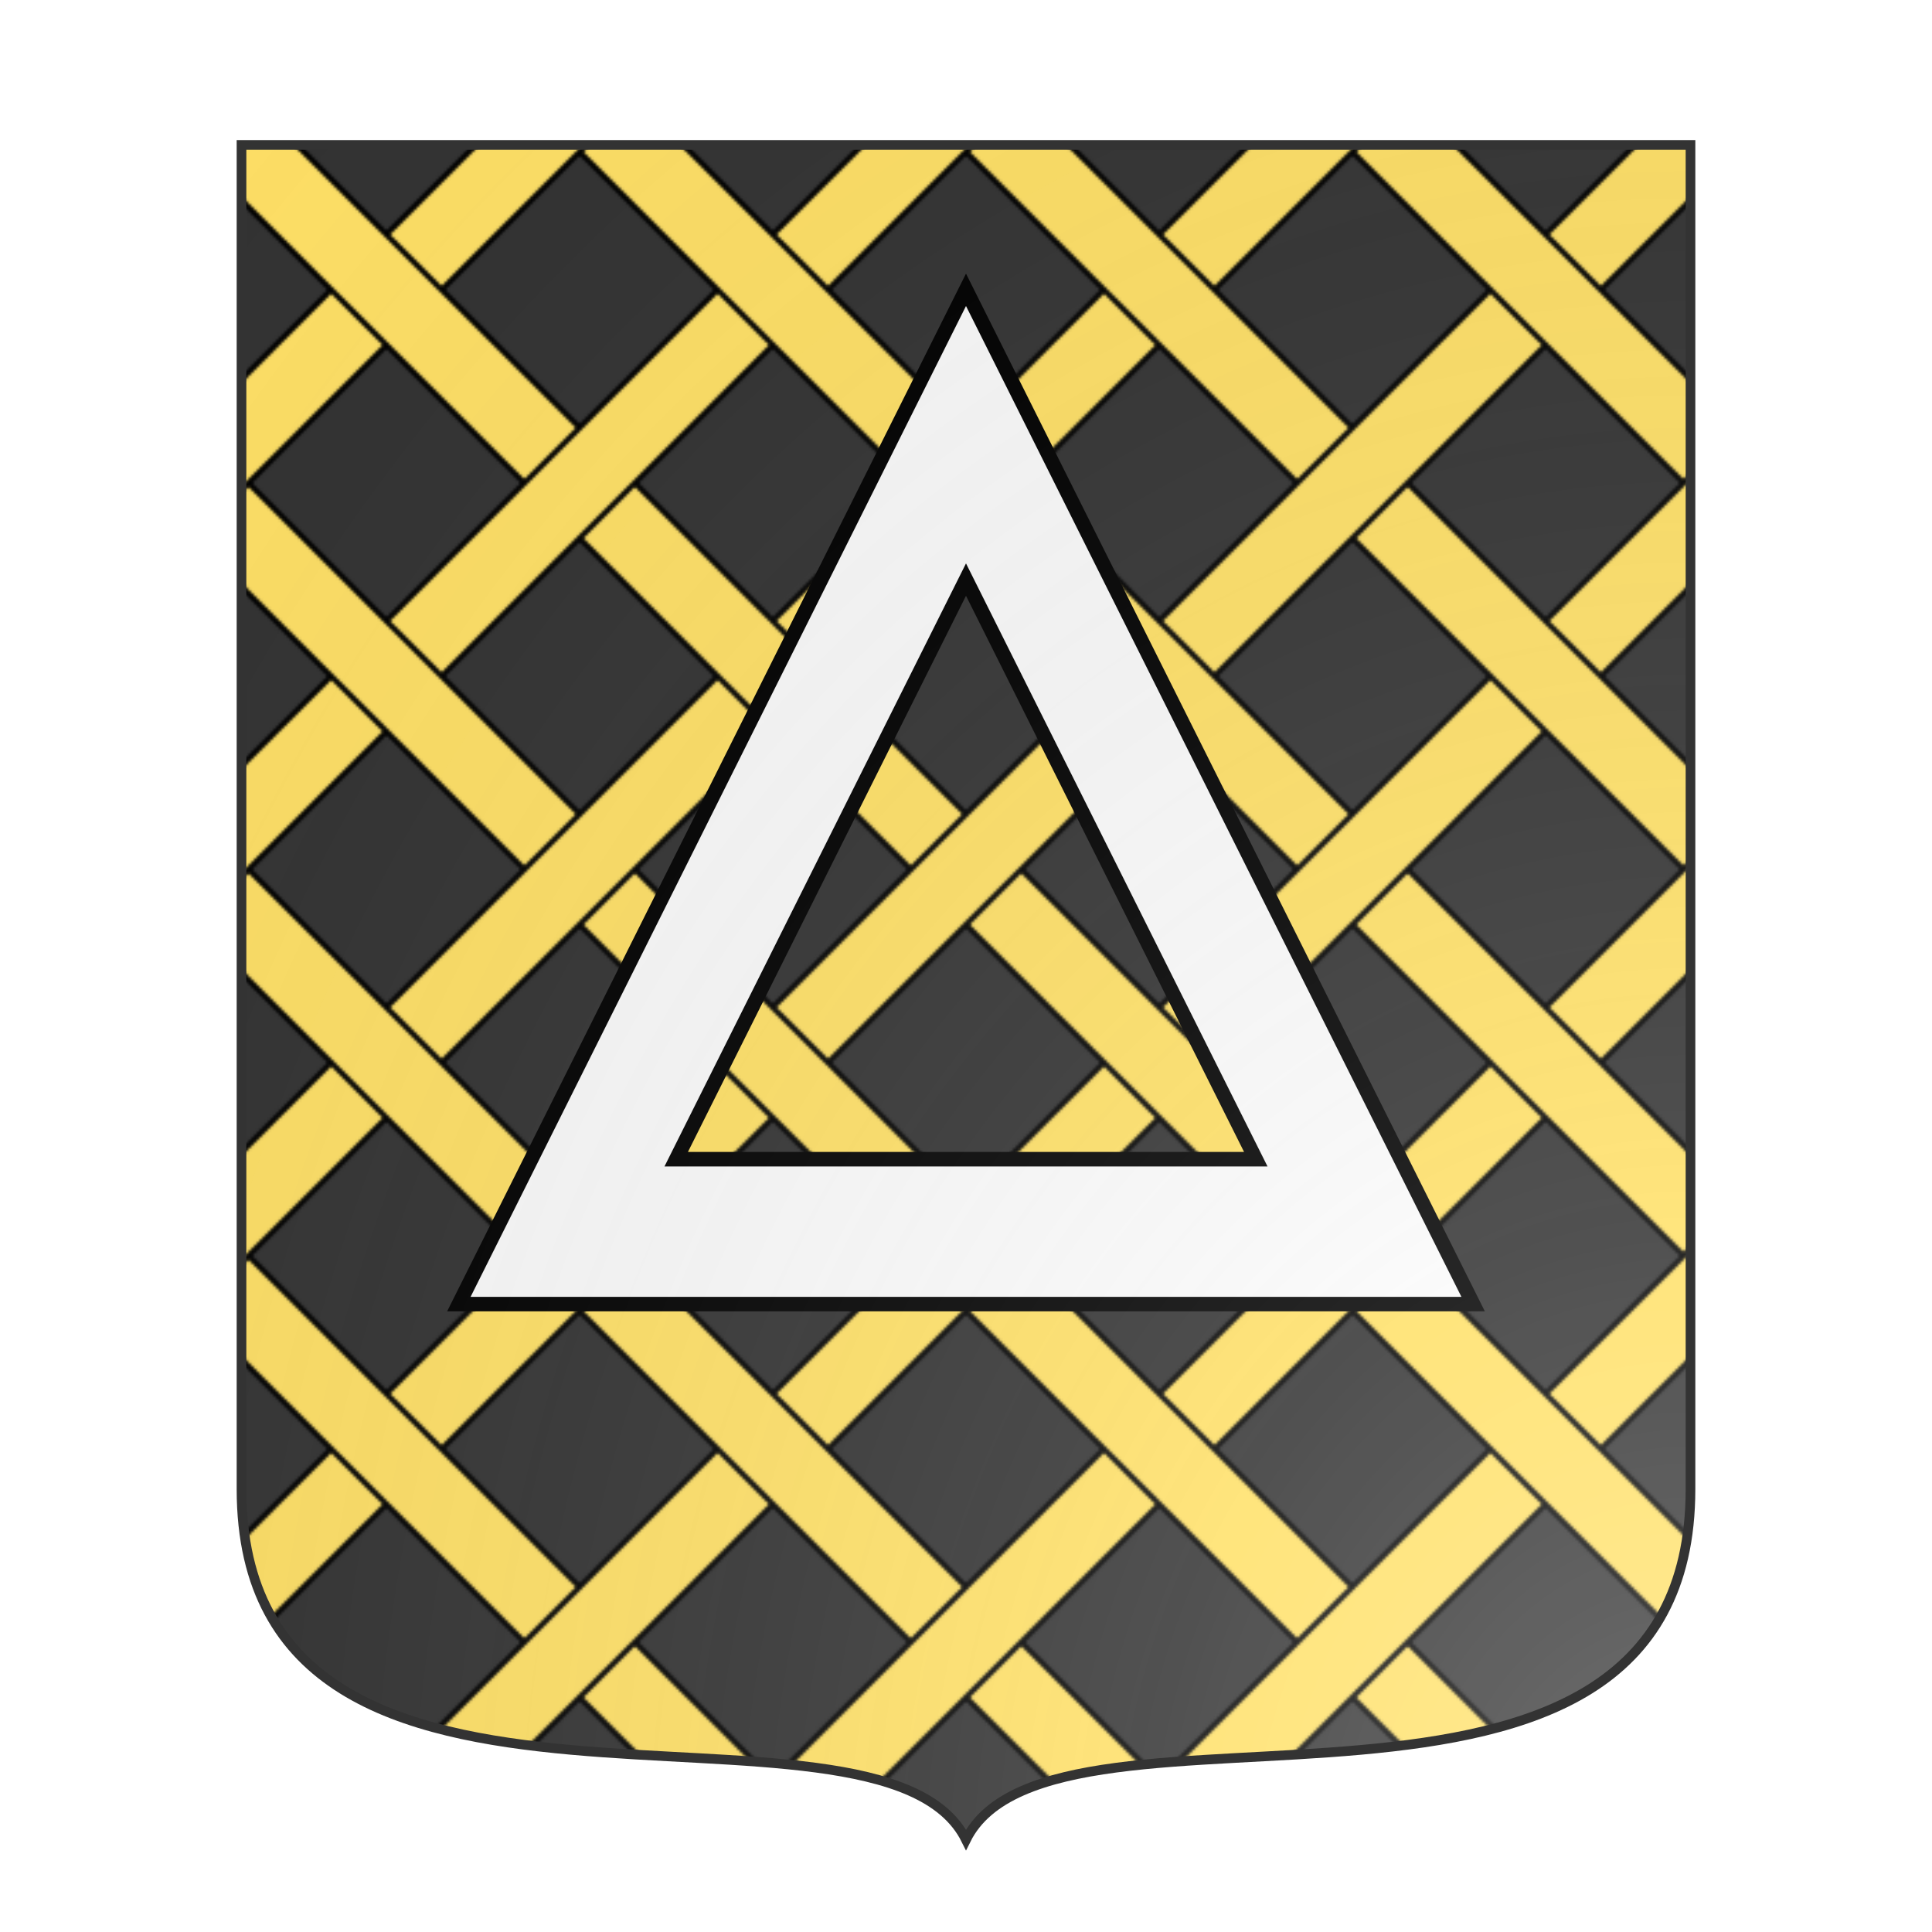 <svg xmlns="http://www.w3.org/2000/svg" id="provinceCOA2" width="200" height="200" viewBox="0 10 200 200">
        <defs><clipPath id="french_provinceCOA2"><path d="m 25,25 h 150 v 139.15 c 0,41.745 -66,18.15 -75,36.3 -9,-18.15 -75,5.445 -75,-36.3 v 0 z"></path></clipPath><g id="trianglePierced_provinceCOA2"><path d="M100 60l35 70H65zm0 20l-20 40h40z"></path></g><pattern id="fretty-sable-or" width="0.2" height="0.2" viewBox="0 0 140 140" stroke="#000" stroke-width="2"><rect width="140" height="140" fill="#333333" stroke="none"></rect><path d="m-15 5 150 150 20-20-150-150z" fill="#ffe066"></path><path d="m10 150 140-140-20-20-140 140z" fill="#ffe066" stroke="none"></path><path d="m0 120 20 20 120-120-20-20z" fill="none"></path></pattern><radialGradient id="backlight_provinceCOA2" cx="100%" cy="100%" r="150%"><stop stop-color="#fff" stop-opacity=".3" offset="0"></stop><stop stop-color="#fff" stop-opacity=".15" offset=".25"></stop><stop stop-color="#000" stop-opacity="0" offset="1"></stop></radialGradient></defs>
        <g clip-path="url(#french_provinceCOA2)"><rect x="0" y="0" width="200" height="200" fill="url(#fretty-sable-or)"></rect><g fill="#fafafa" stroke="#000"><use href="#trianglePierced_provinceCOA2" transform="translate(-50 -50) scale(1.5)"></use></g></g>
        <path d="m 25,25 h 150 v 139.15 c 0,41.745 -66,18.15 -75,36.3 -9,-18.15 -75,5.445 -75,-36.3 v 0 z" fill="url(#backlight_provinceCOA2)" stroke="#333"></path></svg>